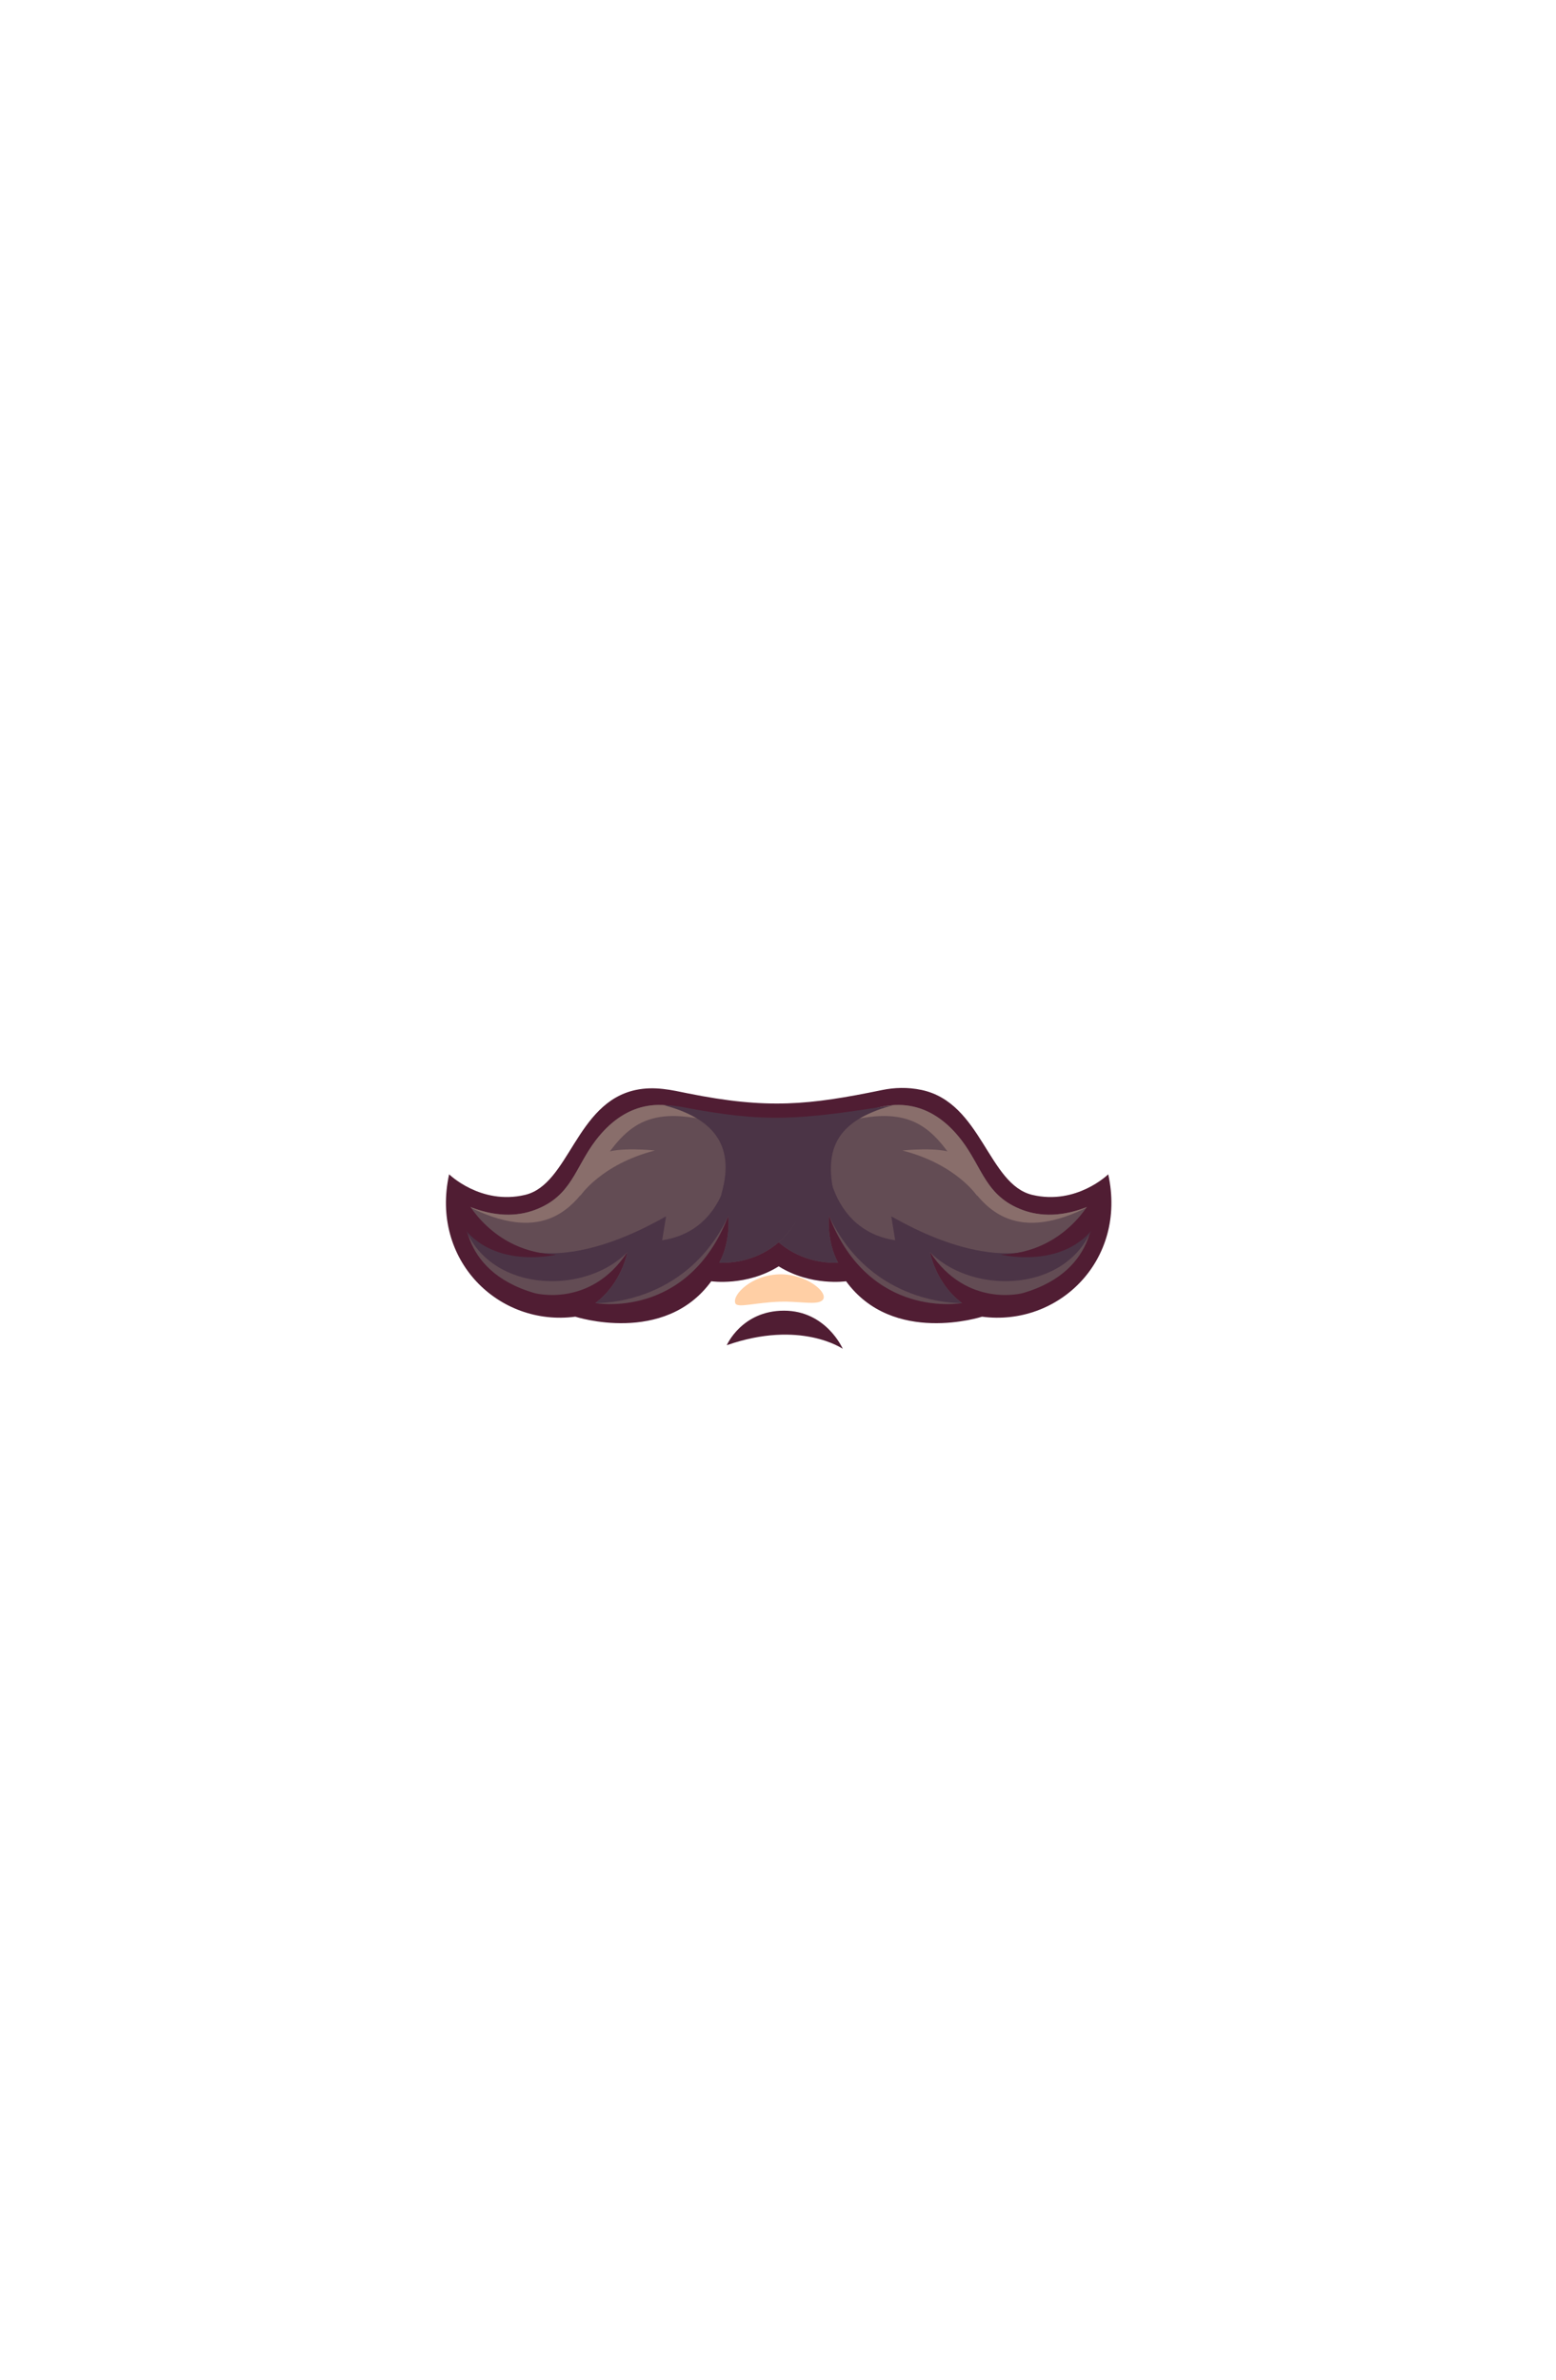 <?xml version="1.0" encoding="UTF-8"?>
<!DOCTYPE svg PUBLIC "-//W3C//DTD SVG 1.1//EN" "http://www.w3.org/Graphics/SVG/1.1/DTD/svg11.dtd">
<!-- Creator: CorelDRAW -->
<svg xmlns="http://www.w3.org/2000/svg" xml:space="preserve" width="129.436mm" height="197.989mm" style="shape-rendering:geometricPrecision; text-rendering:geometricPrecision; image-rendering:optimizeQuality; fill-rule:evenodd; clip-rule:evenodd"
viewBox="0 0 282.475 432.081"
 xmlns:xlink="http://www.w3.org/1999/xlink">
 <defs>
  <style type="text/css">
   <![CDATA[
    .fil0 {fill:none}
    .fil4 {fill:#4B3446}
    .fil1 {fill:#501D33}
    .fil2 {fill:#634C54}
    .fil3 {fill:#896E6B}
    .fil5 {fill:#FFCFA5}
   ]]>
  </style>
 </defs>
 <g id="Layer_x0020_1">
  <g id="_261217560">
   <rect id="_260330976" class="fil0" width="282.475" height="432.081"/>
   <g>
    <path id="_260319024" class="fil1" d="M124.814 198.482c-2.8,-0.565 -5.945,-1.345 -9.411,-0.605 -10.899,2.327 -12.064,17.149 -20.089,19.048 -8.025,1.899 -13.78,-3.736 -13.78,-3.736 -3.442,15.618 9.032,27.685 22.907,25.847 0,0 16.171,5.267 24.683,-6.431 0,0 6.385,0.954 12.237,-2.709 5.852,3.663 12.237,2.709 12.237,2.709 8.512,11.699 24.683,6.431 24.683,6.431 13.875,1.838 26.349,-10.229 22.907,-25.847 0,0 -5.756,5.635 -13.78,3.736 -8.025,-1.898 -9.189,-16.72 -20.089,-19.047 -2.562,-0.547 -4.995,-0.44 -7.186,0.011 -13.203,2.721 -20.762,3.531 -35.317,0.593z"/>
    <path id="_260320968" class="fil2" d="M148.356 207.521c10.839,-9.545 19.913,-8.762 26.222,-0.491 3.8,4.982 4.356,10.167 11.115,12.652 3.138,1.153 7.33,1.364 12.675,-0.98 0,0 1.653,11.884 -12.679,16.049 0,0 -10.126,2.791 -16.852,-7.42 0,0 0.978,5.625 5.809,9.232 0,0 -16.814,3.118 -24.151,-15.835 0,0 -0.489,4.586 1.651,8.498 0,0 -12.35,1.162 -16.141,-12.778l8.804 -6.053 3.546 -2.874z"/>
    <path id="_260313768" class="fil3" d="M154.77 202.941c8.018,-4.331 14.789,-2.492 19.809,4.089 3.8,4.982 4.356,10.167 11.115,12.652 3.079,1.132 7.173,1.355 12.376,-0.852 -0.053,0.027 -0.103,0.055 -0.156,0.083 -13.134,6.76 -18.938,1.133 -22.693,-4.971 -5.201,-8.456 -8.73,-13.227 -20.456,-10.627 0,0 0,-0.134 0.006,-0.375z"/>
    <path id="_260315784" class="fil4" d="M198.228 218.763l1.108 -0.169c-1.761,15.831 -21.831,17.466 -30.497,8.737 0,0 0.978,5.625 5.809,9.232 0,0 -16.386,0.673 -24.151,-15.835 0,0 -0.489,4.586 1.651,8.498 0,0 -12.35,1.162 -16.141,-12.778l7.617 -5.237c2.533,1.091 6.65,-1.173 6.45,-1.173 0,0 0.311,13.284 12.438,15.122l-0.703 -4.308c-0.058,-0.356 25.454,16.531 36.419,-2.089z"/>
    <path id="_260320944" class="fil1" d="M198.187 217.672c0,0 -4.769,9.721 -16.508,10.088 0,0 13.512,3.363 18.648,-7.765l-0.489 -2.629 -1.651 0.306z"/>
    <path id="_260317440" class="fil3" d="M177.399 217.122c0,0 -3.791,-5.747 -13.573,-8.254 0,0 6.664,-0.734 9.416,0.55 2.751,1.284 4.158,7.704 4.158,7.704z"/>
    <path id="_275989920" class="fil2" d="M134.364 207.521c-10.839,-9.545 -19.913,-8.762 -26.222,-0.491 -3.8,4.982 -4.356,10.167 -11.115,12.652 -3.138,1.153 -7.33,1.364 -12.675,-0.98 0,0 -1.653,11.884 12.679,16.049 0,0 10.126,2.791 16.852,-7.42 0,0 -0.978,5.625 -5.809,9.232 0,0 16.814,3.118 24.151,-15.835 0,0 0.489,4.586 -1.651,8.498 0,0 12.35,1.162 16.141,-12.778l-8.804 -6.053 -3.546 -2.874z"/>
    <path id="_272239376" class="fil3" d="M127.951 202.941c-8.018,-4.331 -14.789,-2.492 -19.809,4.089 -3.8,4.982 -4.356,10.167 -11.115,12.652 -3.079,1.132 -7.173,1.355 -12.376,-0.852 0.053,0.027 0.103,0.055 0.156,0.083 13.134,6.76 18.938,1.133 22.693,-4.971 5.201,-8.456 8.73,-13.227 20.456,-10.627 0,0 -0,-0.134 -0.006,-0.375z"/>
    <path id="_222572312" class="fil4" d="M162.179 200.621c-8.928,2.436 -12.408,6.613 -11.054,14.688 0.522,3.118 -3.592,5.142 -6.726,6.611 -0.3,0.486 -0.614,0.941 -0.939,1.365 -0.744,-0.077 -1.441,-0.193 -2.101,-0.34 -0.659,0.147 -1.357,0.263 -2.1,0.34 -0.325,-0.424 -0.638,-0.878 -0.938,-1.364 -2.915,-1.366 -8.112,-2.486 -7.316,-5.312 2.576,-9.152 -1.991,-13.698 -10.525,-15.987 1.177,0.035 2.265,0.143 3.366,0.353 15.378,2.936 21.11,2.319 38.334,-0.353z"/>
    <path id="_260321568" class="fil4" d="M84.493 218.763l-1.108 -0.169c1.761,15.831 21.831,17.466 30.497,8.737 0,0 -0.978,5.625 -5.809,9.232 0,0 16.386,0.673 24.151,-15.835 0,0 0.489,4.586 -1.651,8.498 0,0 12.35,1.162 16.141,-12.778l-7.617 -5.237c-2.533,1.091 -6.65,-1.173 -6.45,-1.173 0,0 -0.311,13.284 -12.438,15.122l0.703 -4.308c0.058,-0.356 -25.454,16.531 -36.419,-2.089z"/>
    <path id="_253785912" class="fil1" d="M84.534 217.672c0,0 4.769,9.721 16.508,10.088 0,0 -13.512,3.363 -18.648,-7.765l0.489 -2.629 1.651 0.306z"/>
    <path id="_260330832" class="fil3" d="M105.321 217.122c0,0 3.791,-5.747 13.573,-8.254 0,0 -6.664,-0.734 -9.416,0.55 -2.751,1.284 -4.158,7.704 -4.158,7.704z"/>
   </g>
   <g>
    <path id="_102352272" class="fil1" d="M131.935 244.215c0,0 2.715,-6.272 10.39,-6.272 7.676,0 10.671,6.927 10.671,6.927 0,0 -7.676,-5.336 -21.061,-0.655z"/>
    <path id="_102352200" class="fil5" d="M141.829 231.342c5.308,0.039 9.637,4.251 6.843,5.039 -1.353,0.382 -4.168,-0.156 -7.004,-0.069 -4.57,0.141 -7.787,1.209 -8.172,0.293 -0.643,-1.526 3.026,-5.303 8.334,-5.264z"/>
   </g>
  </g>
 </g>
</svg>
